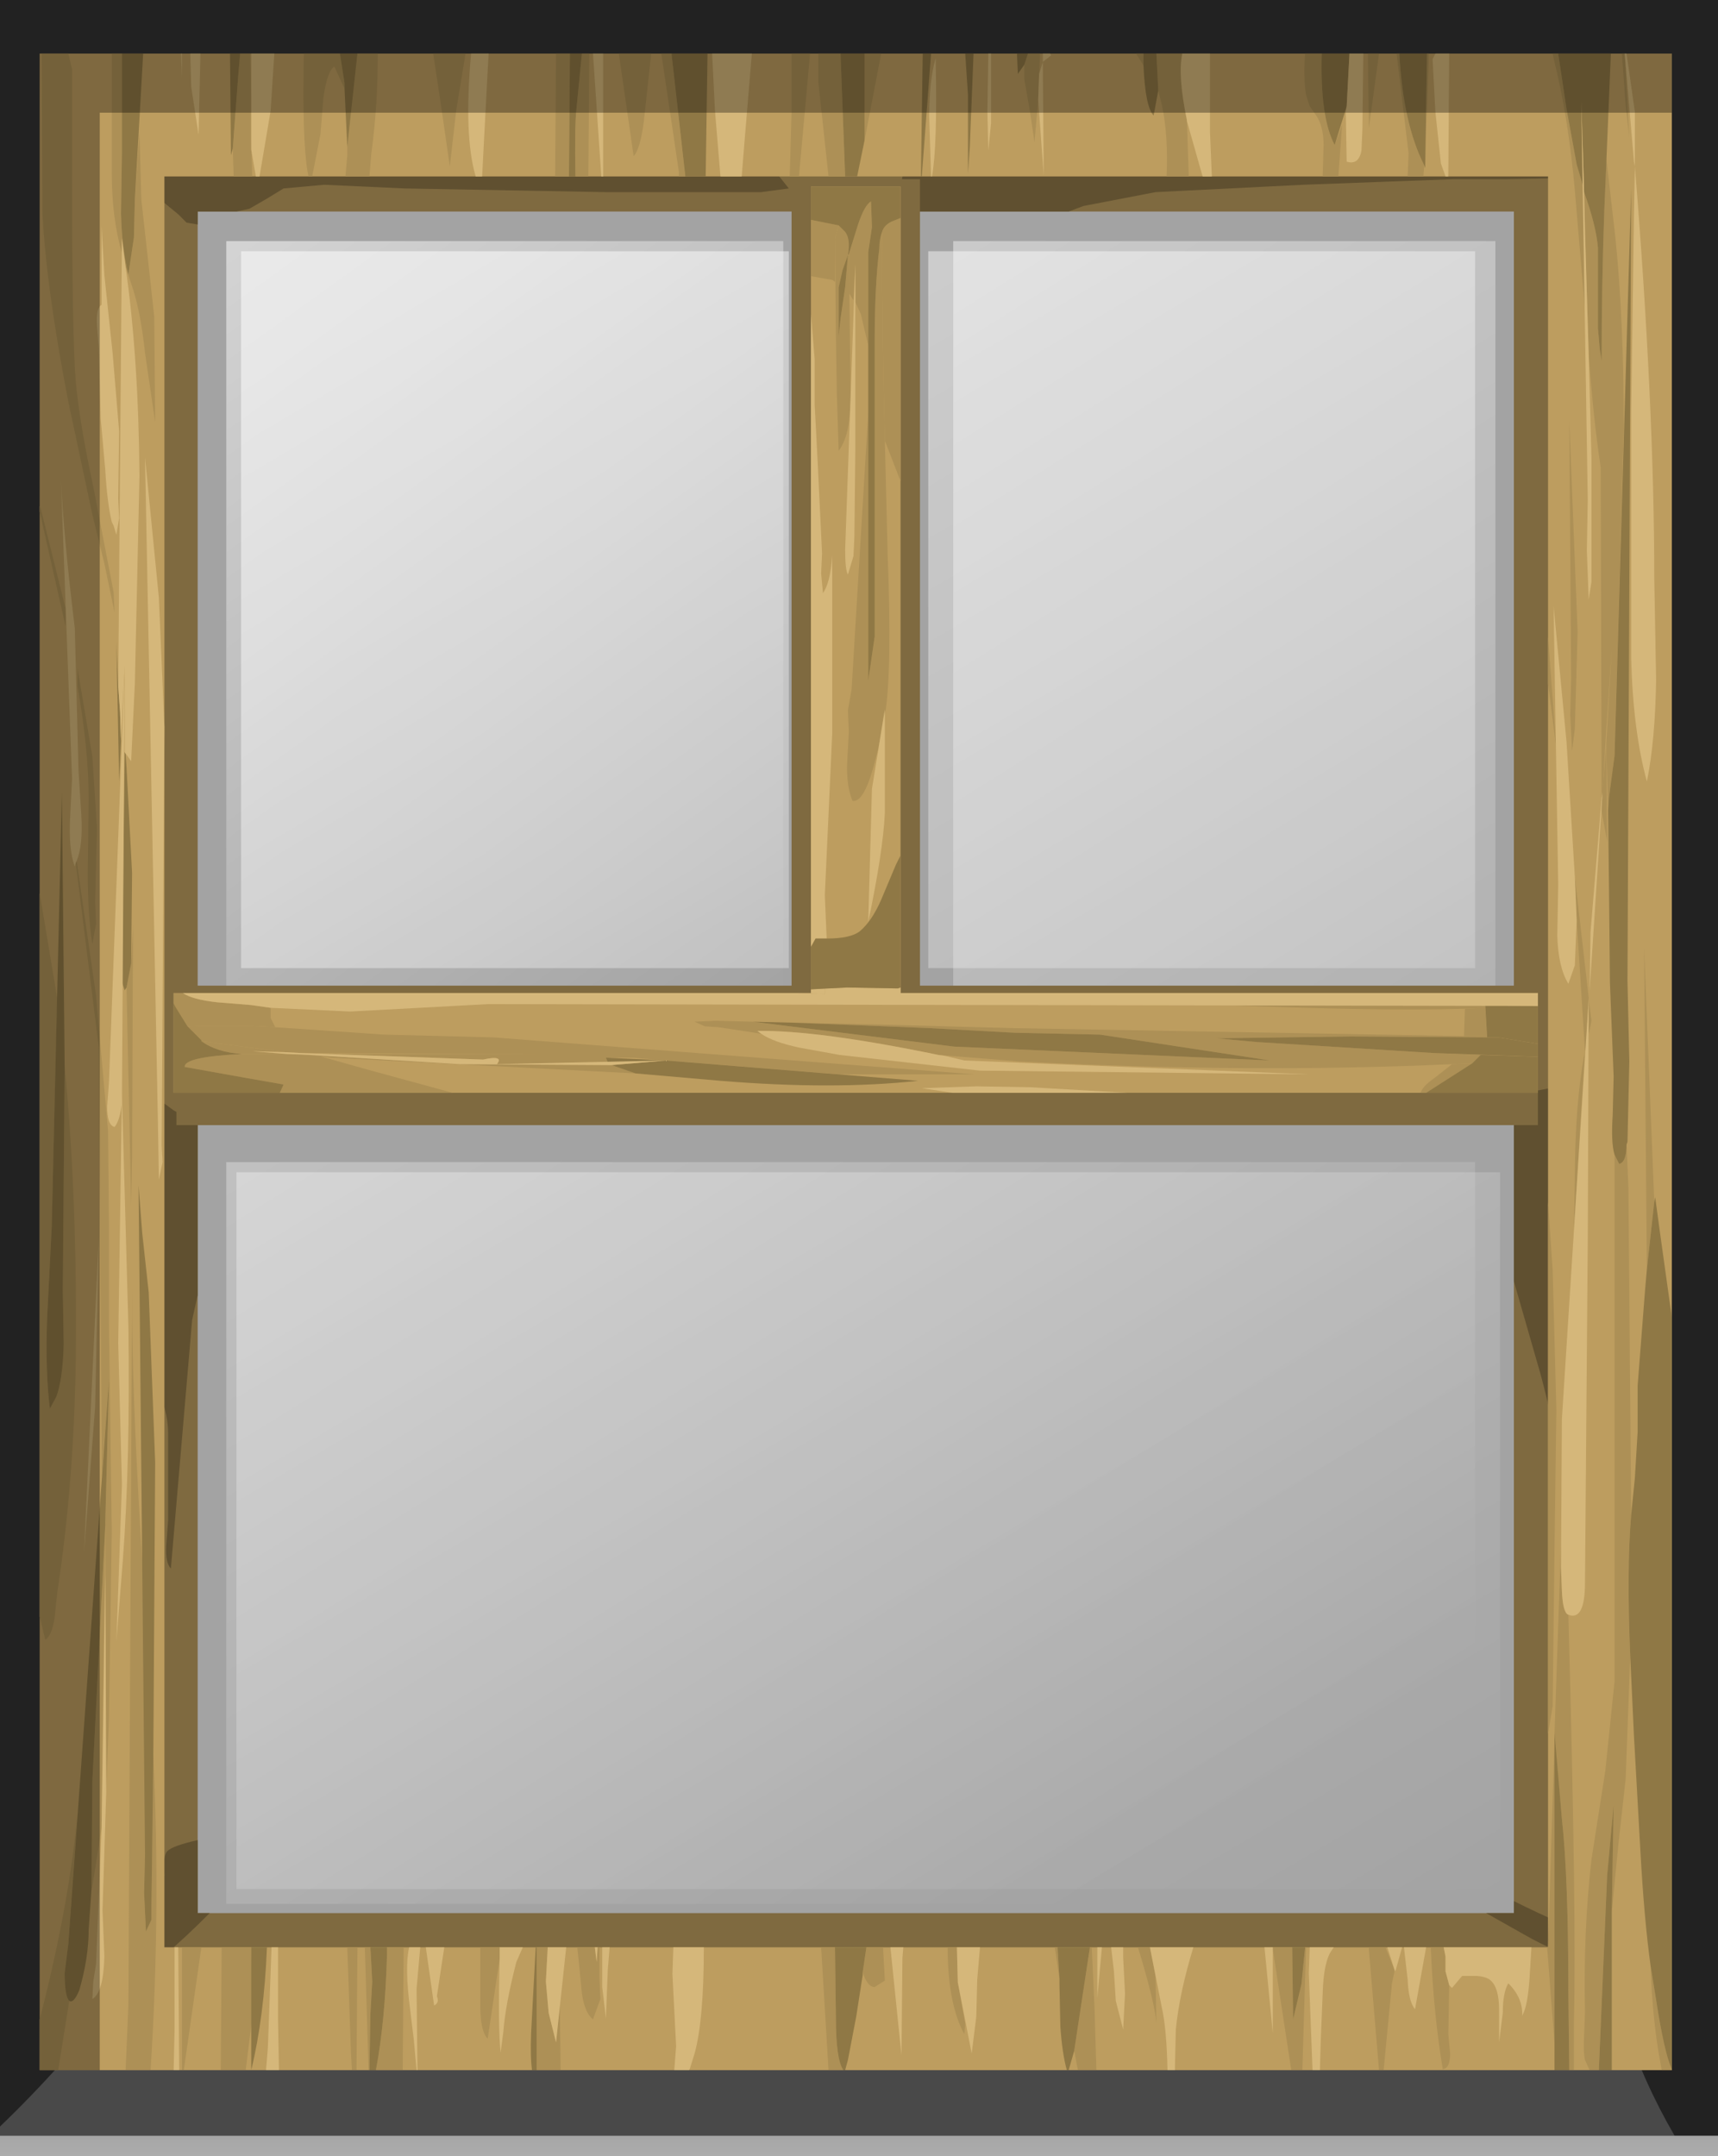 <?xml version="1.0" encoding="UTF-8" standalone="no"?>
<svg xmlns:xlink="http://www.w3.org/1999/xlink" height="116.7px" width="93.0px" xmlns="http://www.w3.org/2000/svg">
  <rect width="100%" height="100%" fill="#333333" stroke="none"/>
  <g transform="matrix(1.0, 0.0, 0.0, 1.0, 0.0, 0.0)">
    <use height="116.7" transform="matrix(1.0, 0.0, 0.0, 1.0, 0.0, 0.0)" width="93.0" xlink:href="#shape0"/>
    <use height="98.55" transform="matrix(1.0, 0.0, 0.0, 1.0, 6.85, 7.7)" width="78.4" xlink:href="#sprite0"/>
    <use height="109.15" transform="matrix(1.0, 0.0, 0.0, 1.0, 2.15, 2.9)" width="88.35" xlink:href="#shape2"/>
  </g>
  <defs>
    <g id="shape0" transform="matrix(1.0, 0.0, 0.0, 1.0, 0.0, 0.0)">
      <path d="M0.0 0.0 L93.0 0.0 93.0 115.6 0.0 115.6 0.0 0.0 M85.9 108.55 L85.9 7.05 7.1 7.05 7.1 108.55 85.9 108.55" fill="url(#gradient0)" fill-rule="evenodd" stroke="none"/>
      <path d="M0.0 115.6 L0.0 115.1 Q3.3 111.95 7.1 107.2 L7.1 108.55 85.9 108.55 85.9 102.0 86.9 102.3 86.85 103.55 Q87.2 109.65 90.65 115.6 L0.0 115.6" fill="url(#gradient1)" fill-rule="evenodd" stroke="none"/>
      <path d="M0.0 116.7 L0.0 115.6 93.0 115.6 93.0 116.7 0.0 116.7" fill="url(#gradient2)" fill-rule="evenodd" stroke="none"/>
      <path d="M85.9 7.05 L85.9 8.15 7.1 8.15 7.1 7.05 85.9 7.05" fill="url(#gradient3)" fill-rule="evenodd" stroke="none"/>
      <path d="M85.25 106.25 L6.85 106.25 6.85 7.7 85.25 7.7 85.25 106.25" fill="#a3a3a3" fill-rule="evenodd" stroke="none"/>
      <path d="M12.25 62.9 L79.85 62.9 79.85 103.05 12.25 103.05 12.25 62.9" fill="url(#gradient4)" fill-rule="evenodd" stroke="none"/>
      <path d="M42.4 13.05 L42.4 56.45 12.25 56.45 12.25 13.05 42.4 13.05" fill="url(#gradient5)" fill-rule="evenodd" stroke="none"/>
      <path d="M51.6 13.05 L80.95 13.05 80.95 56.45 51.6 56.45 51.6 13.05" fill="url(#gradient6)" fill-rule="evenodd" stroke="none"/>
    </g>
    <linearGradient gradientTransform="matrix(0.0, 0.066, 0.066, 0.0, 46.5, 54.9)" gradientUnits="userSpaceOnUse" id="gradient0" spreadMethod="pad" x1="-819.2" x2="819.2">
      <stop offset="0.086" stop-color="#000000" stop-opacity="0.329"/>
      <stop offset="0.227" stop-color="#000000" stop-opacity="0.329"/>
    </linearGradient>
    <linearGradient gradientTransform="matrix(0.0, 0.066, 0.066, 0.0, 45.3, 54.9)" gradientUnits="userSpaceOnUse" id="gradient1" spreadMethod="pad" x1="-819.2" x2="819.2">
      <stop offset="0.0" stop-color="#ffffff" stop-opacity="0.518"/>
      <stop offset="0.655" stop-color="#ffffff" stop-opacity="0.176"/>
    </linearGradient>
    <linearGradient gradientTransform="matrix(0.0, -0.012, -0.012, 0.0, 46.5, 106.95)" gradientUnits="userSpaceOnUse" id="gradient2" spreadMethod="pad" x1="-819.2" x2="819.2">
      <stop offset="0.0" stop-color="#ffffff" stop-opacity="0.6"/>
      <stop offset="0.655" stop-color="#ffffff" stop-opacity="0.176"/>
    </linearGradient>
    <linearGradient gradientTransform="matrix(0.0, -0.012, -0.012, 0.0, 46.5, 106.9)" gradientUnits="userSpaceOnUse" id="gradient3" spreadMethod="pad" x1="-819.2" x2="819.2">
      <stop offset="0.0" stop-color="#ffffff" stop-opacity="0.6"/>
      <stop offset="0.655" stop-color="#ffffff" stop-opacity="0.176"/>
    </linearGradient>
    <linearGradient gradientTransform="matrix(0.031, 0.05, 0.05, -0.031, 33.3, 62.35)" gradientUnits="userSpaceOnUse" id="gradient4" spreadMethod="pad" x1="-819.2" x2="819.2">
      <stop offset="0.0" stop-color="#ffffff" stop-opacity="0.518"/>
      <stop offset="1.0" stop-color="#ffffff" stop-opacity="0.0"/>
    </linearGradient>
    <linearGradient gradientTransform="matrix(0.018, 0.025, 0.025, -0.018, 27.15, 34.45)" gradientUnits="userSpaceOnUse" id="gradient5" spreadMethod="pad" x1="-819.2" x2="819.2">
      <stop offset="0.0" stop-color="#ffffff" stop-opacity="0.518"/>
      <stop offset="1.0" stop-color="#ffffff" stop-opacity="0.0"/>
    </linearGradient>
    <linearGradient gradientTransform="matrix(0.032, 0.051, 0.051, -0.032, 69.0, 39.15)" gradientUnits="userSpaceOnUse" id="gradient6" spreadMethod="pad" x1="-819.2" x2="819.2">
      <stop offset="0.0" stop-color="#ffffff" stop-opacity="0.518"/>
      <stop offset="1.0" stop-color="#ffffff" stop-opacity="0.0"/>
    </linearGradient>
    <g id="sprite0" transform="matrix(1.0, 0.0, 0.0, 1.0, 0.0, 0.0)">
      <clipPath id="clipPath0" transform="matrix(1.0, 0.0, 0.0, 1.0, 0.0, 0.0)">
        <use height="98.55" transform="matrix(1.0, 0.0, 0.0, 1.0, 0.0, 0.0)" width="78.4" xlink:href="#shape1"/>
      </clipPath>
    </g>
    <g id="shape1" transform="matrix(1.0, 0.0, 0.0, 1.0, 0.0, 0.0)">
      <path d="M78.4 98.55 L0.0 98.55 0.0 0.0 78.4 0.0 78.4 98.55" fill="#ff0000" fill-rule="evenodd" stroke="none"/>
    </g>
    <g id="shape2" transform="matrix(1.0, 0.0, 0.0, 1.0, -2.15, -2.9)">
      <path d="M42.7 52.4 L13.05 52.4 13.05 13.6 42.7 13.6 42.7 52.4" fill="url(#gradient7)" fill-rule="evenodd" stroke="none"/>
      <path d="M79.85 13.6 L79.85 52.4 50.25 52.4 50.25 13.6 79.85 13.6" fill="url(#gradient8)" fill-rule="evenodd" stroke="none"/>
      <path d="M81.2 102.25 L12.8 102.25 12.8 63.45 81.2 63.45 81.2 102.25" fill="url(#gradient9)" fill-rule="evenodd" stroke="none"/>
      <path d="M4.3 5.1 L88.35 5.1 88.35 109.9 4.3 109.9 4.3 5.1 M81.95 103.55 L81.95 11.45 10.7 11.45 10.7 103.55 81.95 103.55" fill="#7f6a40" fill-rule="evenodd" stroke="none"/>
      <path d="M42.7 10.2 L41.2 10.4 32.8 10.4 21.9 10.2 17.55 10.0 15.35 10.2 14.45 10.75 13.5 11.3 12.8 11.45 10.7 11.45 10.7 12.15 10.1 12.05 9.65 11.6 6.6 9.1 4.3 7.65 4.3 5.1 38.65 5.1 42.7 10.2" fill="#605030" fill-rule="evenodd" stroke="none"/>
      <path d="M83.3 7.95 Q85.85 8.55 85.25 9.45 L84.3 9.65 81.5 9.7 78.65 9.7 70.55 10.0 62.55 10.4 58.65 11.15 57.85 11.45 49.7 11.45 Q48.95 10.8 48.8 9.85 L49.65 5.1 72.55 5.1 Q78.9 6.25 83.3 7.95" fill="#605030" fill-rule="evenodd" stroke="none"/>
      <path d="M7.0 58.65 Q7.8 58.9 9.4 60.1 L10.7 60.8 10.7 70.1 10.4 71.45 9.25 84.9 Q8.95 84.6 9.0 83.65 L9.1 82.3 9.1 77.55 Q9.1 76.65 8.7 75.55 L8.0 73.55 Q7.2 72.35 7.15 71.4 L6.85 65.05 Q6.7 61.3 7.0 58.65" fill="#605030" fill-rule="evenodd" stroke="none"/>
      <path d="M11.35 103.55 Q8.55 106.35 7.85 106.45 L8.9 101.5 Q8.8 100.5 9.05 100.2 9.35 99.9 10.7 99.6 L10.7 103.55 11.35 103.55" fill="#605030" fill-rule="evenodd" stroke="none"/>
      <path d="M81.95 103.55 L81.95 102.9 Q84.65 104.25 86.5 104.85 L85.45 105.75 Q84.55 105.9 82.4 104.65 L80.45 103.55 81.95 103.55" fill="#605030" fill-rule="evenodd" stroke="none"/>
      <path d="M88.35 58.05 L88.35 64.8 Q86.3 74.25 86.1 80.75 L86.15 86.9 85.75 85.25 Q84.7 82.45 84.4 79.55 84.2 77.35 83.4 74.4 L81.95 69.35 81.95 60.55 Q83.3 60.0 83.1 59.05 L88.35 58.05" fill="#605030" fill-rule="evenodd" stroke="none"/>
      <path d="M2.15 2.9 L90.5 2.9 90.5 112.05 2.15 112.05 2.15 2.9 M83.8 105.4 L83.8 9.55 8.9 9.55 8.9 105.4 83.8 105.4" fill="#bd9d5f" fill-rule="evenodd" stroke="none"/>
      <path d="M45.0 11.85 L45.0 55.35 45.9 55.3 47.65 55.4 47.65 11.85 45.0 11.85 M49.8 9.7 L49.8 58.1 48.5 57.75 44.1 57.6 42.85 57.8 42.85 9.7 49.8 9.7" fill="#7f6a40" fill-rule="evenodd" stroke="none"/>
      <path d="M82.15 55.5 L10.5 55.5 10.5 58.7 82.15 58.7 82.15 55.5 M83.25 60.9 L9.55 60.9 9.55 53.35 83.25 53.35 83.25 60.9" fill="#7f6a40" fill-rule="evenodd" stroke="none"/>
      <path d="M83.25 53.75 L83.25 59.15 9.4 59.15 9.4 53.75 43.9 53.75 43.9 10.1 48.75 10.1 48.75 53.75 83.25 53.75" fill="#bd9d5f" fill-rule="evenodd" stroke="none"/>
      <path d="M6.05 9.35 L6.05 2.9 6.6 2.9 6.6 8.25 6.55 11.55 Q6.6 13.5 6.95 14.85 L7.25 12.85 7.3 10.8 7.55 7.2 7.65 10.8 8.0 13.95 8.35 17.15 8.4 22.85 7.85 19.1 Q7.6 16.75 7.1 15.35 L6.8 14.45 6.6 12.9 6.6 13.7 Q6.05 11.8 6.05 9.35" fill="#ad9056" fill-rule="evenodd" stroke="none"/>
      <path d="M13.55 2.9 L13.6 5.25 13.6 7.45 13.65 9.55 12.65 9.55 12.6 8.05 12.9 4.05 13.0 2.9 13.55 2.9" fill="#ad9056" fill-rule="evenodd" stroke="none"/>
      <path d="M18.1 3.6 Q17.7 3.85 17.5 5.35 L17.35 7.25 16.9 9.55 16.7 9.55 16.65 9.3 Q16.35 7.5 16.45 2.9 L18.4 2.9 18.65 4.5 18.65 4.8 18.1 3.6" fill="#ad9056" fill-rule="evenodd" stroke="none"/>
      <path d="M18.8 8.4 L18.8 7.95 19.35 2.9 20.45 2.9 Q20.45 5.8 20.1 8.3 L20.0 9.55 18.7 9.55 18.8 8.4" fill="#ad9056" fill-rule="evenodd" stroke="none"/>
      <path d="M33.5 2.9 L35.25 2.9 34.85 6.6 Q34.65 8.1 34.3 8.45 L33.5 2.9" fill="#ad9056" fill-rule="evenodd" stroke="none"/>
      <path d="M30.05 9.55 L30.1 2.9 30.85 2.9 30.8 9.55 30.05 9.55" fill="#ad9056" fill-rule="evenodd" stroke="none"/>
      <path d="M31.9 2.9 L31.85 9.55 31.15 9.55 Q31.1 6.95 31.2 5.95 L31.5 2.9 31.9 2.9" fill="#ad9056" fill-rule="evenodd" stroke="none"/>
      <path d="M36.35 2.9 L37.1 9.55 36.75 9.55 36.75 9.3 35.8 2.9 36.35 2.9" fill="#ad9056" fill-rule="evenodd" stroke="none"/>
      <path d="M23.85 5.55 L23.45 2.9 25.2 2.9 24.7 5.95 24.35 9.0 23.85 5.55" fill="#ad9056" fill-rule="evenodd" stroke="none"/>
      <path d="M45.5 2.9 L45.75 9.55 44.85 9.55 44.3 4.45 44.3 2.9 45.5 2.9" fill="#ad9056" fill-rule="evenodd" stroke="none"/>
      <path d="M46.8 2.9 L47.7 2.9 46.8 7.6 46.8 3.9 46.8 2.9" fill="#ad9056" fill-rule="evenodd" stroke="none"/>
      <path d="M42.85 6.05 L42.85 2.9 43.85 2.9 43.25 9.55 42.75 9.55 42.85 6.05" fill="#ad9056" fill-rule="evenodd" stroke="none"/>
      <path d="M61.9 3.55 L61.5 2.9 61.9 2.9 61.9 3.55" fill="#ad9056" fill-rule="evenodd" stroke="none"/>
      <path d="M62.7 4.9 L62.6 2.9 64.0 2.9 Q63.75 4.1 64.25 6.5 L64.35 9.55 63.15 9.55 Q63.25 7.35 62.9 5.7 L62.7 4.9" fill="#ad9056" fill-rule="evenodd" stroke="none"/>
      <path d="M56.3 2.9 L56.2 5.4 56.0 7.7 55.75 6.0 55.45 4.3 55.45 3.5 55.65 2.9 56.3 2.9" fill="#ad9056" fill-rule="evenodd" stroke="none"/>
      <path d="M77.2 7.45 L77.25 2.9 77.35 2.9 77.2 7.45" fill="#ad9056" fill-rule="evenodd" stroke="none"/>
      <path d="M74.65 2.9 L74.1 6.95 74.05 2.9 74.65 2.9" fill="#ad9056" fill-rule="evenodd" stroke="none"/>
      <path d="M75.6 2.9 L75.75 2.9 Q75.95 6.7 77.1 8.95 L77.05 9.55 76.2 9.55 76.25 8.3 75.6 2.9" fill="#ad9056" fill-rule="evenodd" stroke="none"/>
      <path d="M72.65 6.75 L72.45 9.55 71.6 9.55 71.65 7.85 Q71.65 6.85 71.25 6.25 L70.9 5.75 70.7 5.15 Q70.55 4.15 70.65 2.9 L71.55 2.9 Q71.45 6.35 72.25 7.85 L72.65 6.75" fill="#ad9056" fill-rule="evenodd" stroke="none"/>
      <path d="M85.35 8.9 L85.7 10.1 85.8 16.8 85.25 10.3 Q84.9 6.35 84.1 3.15 L84.05 2.9 84.35 2.9 84.8 5.9 85.35 8.9" fill="#ad9056" fill-rule="evenodd" stroke="none"/>
      <path d="M86.85 11.3 L86.95 8.55 87.45 12.9 Q87.9 17.35 87.9 23.15 L87.4 40.9 87.1 43.15 87.05 43.85 86.95 40.3 87.25 35.15 86.95 39.5 86.75 42.9 86.7 43.2 86.65 25.3 Q86.25 22.65 86.0 19.2 L85.8 12.55 85.75 10.4 Q86.4 12.2 86.5 13.4 L86.5 17.75 86.6 18.9 86.7 19.55 Q86.7 15.4 86.85 11.3" fill="#ad9056" fill-rule="evenodd" stroke="none"/>
      <path d="M86.7 43.3 L86.95 40.35 87.0 45.55 86.7 43.9 86.7 43.3" fill="#ad9056" fill-rule="evenodd" stroke="none"/>
      <path d="M87.95 2.9 L88.2 7.45 88.0 5.7 87.8 2.9 87.95 2.9" fill="#ad9056" fill-rule="evenodd" stroke="none"/>
      <path d="M88.05 61.95 L88.15 64.25 88.3 82.0 Q88.05 84.95 88.25 89.65 L88.0 96.3 87.6 99.9 87.25 103.5 87.35 97.7 87.0 101.5 86.55 112.05 86.05 112.05 85.8 111.5 Q85.7 111.05 85.75 110.2 L85.8 108.9 Q85.7 104.6 86.15 100.65 L86.9 95.85 87.4 91.0 87.4 62.5 87.65 63.0 Q88.05 62.9 88.05 61.95" fill="#ad9056" fill-rule="evenodd" stroke="none"/>
      <path d="M86.0 54.0 L85.85 56.7 85.8 56.9 85.35 49.8 85.25 47.45 86.0 54.0" fill="#ad9056" fill-rule="evenodd" stroke="none"/>
      <path d="M85.8 56.9 L85.2 66.6 85.25 63.9 Q85.25 59.7 85.8 56.9" fill="#ad9056" fill-rule="evenodd" stroke="none"/>
      <path d="M84.25 40.5 L83.8 37.0 83.8 34.45 84.25 40.5" fill="#ad9056" fill-rule="evenodd" stroke="none"/>
      <path d="M86.15 55.25 L86.0 56.0 86.0 54.1 86.15 55.25" fill="#ad9056" fill-rule="evenodd" stroke="none"/>
      <path d="M84.05 68.75 L84.25 76.3 84.15 83.8 84.05 92.35 83.8 93.85 83.8 65.05 84.05 68.75" fill="#ad9056" fill-rule="evenodd" stroke="none"/>
      <path d="M84.15 94.15 L84.15 93.8 84.5 83.6 84.5 84.85 84.55 86.1 Q84.6 87.3 84.9 87.4 85.35 103.9 85.2 109.4 L85.2 112.05 84.95 112.05 84.9 107.85 Q84.9 101.6 84.55 98.45 L84.15 94.15 84.15 110.6 83.75 105.4 83.8 105.4 84.15 94.15" fill="#ad9056" fill-rule="evenodd" stroke="none"/>
      <path d="M89.35 106.4 L89.65 108.25 Q90.1 111.15 90.5 112.0 L90.5 112.05 89.95 112.05 89.9 111.75 Q89.45 109.4 89.35 106.4" fill="#ad9056" fill-rule="evenodd" stroke="none"/>
      <path d="M89.0 51.3 L89.55 65.05 89.15 68.7 89.0 51.3" fill="#ad9056" fill-rule="evenodd" stroke="none"/>
      <path d="M78.25 105.9 L78.25 106.7 78.45 107.45 78.4 110.1 78.5 111.15 Q78.5 111.95 78.1 112.0 77.6 109.0 77.45 105.4 L78.15 105.4 78.25 105.9" fill="#ad9056" fill-rule="evenodd" stroke="none"/>
      <path d="M75.35 107.35 L74.9 112.05 74.65 112.05 74.1 105.5 74.1 105.4 75.0 105.4 75.5 106.65 75.35 107.35" fill="#ad9056" fill-rule="evenodd" stroke="none"/>
      <path d="M68.9 105.5 L68.9 105.4 69.95 105.4 70.0 109.3 70.45 107.4 70.65 105.4 70.7 105.4 70.5 112.05 69.9 112.05 68.9 105.5" fill="#ad9056" fill-rule="evenodd" stroke="none"/>
      <path d="M61.6 105.4 L62.25 105.4 62.55 106.95 62.6 109.5 Q62.5 108.35 61.6 105.4" fill="#ad9056" fill-rule="evenodd" stroke="none"/>
      <path d="M57.1 105.4 L57.25 105.4 57.35 107.1 57.1 105.4" fill="#ad9056" fill-rule="evenodd" stroke="none"/>
      <path d="M58.15 111.0 L59.0 105.4 59.1 105.4 59.25 108.7 59.35 112.05 58.35 112.05 58.15 111.0" fill="#ad9056" fill-rule="evenodd" stroke="none"/>
      <path d="M44.85 112.05 L44.45 105.4 45.2 105.4 45.25 109.25 Q45.25 111.45 45.65 112.05 L44.85 112.05" fill="#ad9056" fill-rule="evenodd" stroke="none"/>
      <path d="M47.8 105.4 L47.9 107.2 47.35 107.55 Q46.95 107.55 46.7 106.75 L46.9 105.4 47.8 105.4" fill="#ad9056" fill-rule="evenodd" stroke="none"/>
      <path d="M52.25 109.55 L52.2 110.1 Q51.3 108.45 51.3 105.4 L51.8 105.4 51.85 107.3 52.25 109.55" fill="#ad9056" fill-rule="evenodd" stroke="none"/>
      <path d="M32.3 106.2 L32.35 105.4 32.45 105.4 32.45 107.0 32.5 108.2 32.1 109.3 Q31.65 108.95 31.5 107.9 L31.35 106.35 31.25 105.4 32.2 105.4 32.3 106.2" fill="#ad9056" fill-rule="evenodd" stroke="none"/>
      <path d="M29.05 105.4 L29.65 105.4 29.55 107.25 29.7 108.95 30.1 110.55 30.3 108.35 30.35 112.05 29.05 112.05 29.05 105.4" fill="#ad9056" fill-rule="evenodd" stroke="none"/>
      <path d="M19.95 112.05 L19.75 105.4 20.05 105.4 20.15 107.25 20.05 109.0 20.0 112.05 19.95 112.05" fill="#ad9056" fill-rule="evenodd" stroke="none"/>
      <path d="M21.85 105.4 L21.8 112.05 20.35 112.05 Q20.85 109.4 20.95 105.8 L20.95 105.4 21.85 105.4" fill="#ad9056" fill-rule="evenodd" stroke="none"/>
      <path d="M19.35 105.4 L19.3 112.05 19.05 112.05 19.0 111.15 18.8 105.4 19.35 105.4" fill="#ad9056" fill-rule="evenodd" stroke="none"/>
      <path d="M9.85 112.05 L9.85 105.4 10.9 105.4 9.95 112.05 9.85 112.05" fill="#ad9056" fill-rule="evenodd" stroke="none"/>
      <path d="M11.95 112.05 L12.0 105.4 13.6 105.4 13.65 109.25 13.3 112.05 11.95 112.05" fill="#ad9056" fill-rule="evenodd" stroke="none"/>
      <path d="M26.0 105.4 L27.05 105.4 27.05 106.0 26.4 110.35 Q26.0 109.95 26.0 108.55 L26.0 106.65 26.0 105.4" fill="#ad9056" fill-rule="evenodd" stroke="none"/>
      <path d="M7.15 62.65 L7.1 65.25 6.85 53.45 7.1 52.15 7.2 50.05 7.15 62.65" fill="#ad9056" fill-rule="evenodd" stroke="none"/>
      <path d="M3.9 9.45 Q3.9 18.2 4.1 20.65 4.3 22.85 5.05 26.35 L6.15 32.05 6.2 33.15 5.65 30.5 5.0 27.85 3.7 21.75 Q2.5 15.55 2.3 11.55 L2.25 3.2 2.25 2.9 3.7 2.9 3.9 3.75 3.9 9.45" fill="#ad9056" fill-rule="evenodd" stroke="none"/>
      <path d="M3.55 33.9 L2.15 27.7 2.15 27.4 2.2 27.5 3.55 32.95 3.55 33.9" fill="#ad9056" fill-rule="evenodd" stroke="none"/>
      <path d="M4.8 43.25 Q4.8 40.6 4.2 37.15 L4.2 36.2 5.0 40.95 5.25 44.85 5.15 48.8 5.2 50.0 5.0 51.1 Q4.75 49.55 4.75 47.2 L4.8 43.25" fill="#ad9056" fill-rule="evenodd" stroke="none"/>
      <path d="M5.7 82.55 L5.5 98.95 5.0 102.1 4.95 102.3 5.0 96.4 5.7 82.55" fill="#ad9056" fill-rule="evenodd" stroke="none"/>
      <path d="M4.1 46.7 L4.15 46.6 5.2 53.9 5.85 61.2 5.9 66.45 5.9 71.65 6.05 82.9 5.9 92.95 5.75 97.0 5.7 82.5 5.9 74.65 5.5 80.0 5.5 78.05 5.35 56.7 4.1 46.7" fill="#ad9056" fill-rule="evenodd" stroke="none"/>
      <path d="M3.75 108.3 L3.15 112.05 2.15 112.05 2.15 109.3 Q3.75 103.1 4.2 98.1 L3.7 105.2 3.5 106.8 Q3.5 108.05 3.75 108.3" fill="#ad9056" fill-rule="evenodd" stroke="none"/>
      <path d="M7.15 69.65 L7.15 70.55 7.15 71.2 Q7.2 76.8 7.75 85.25 L7.85 95.65 7.85 100.35 7.8 102.45 7.9 104.55 8.2 103.9 8.2 103.1 8.25 97.85 8.3 95.0 Q8.7 103.55 8.15 112.05 L6.8 112.05 6.95 108.55 7.15 69.65" fill="#ad9056" fill-rule="evenodd" stroke="none"/>
      <path d="M3.4 69.85 L3.5 57.7 Q4.2 64.95 4.1 73.65 4.0 80.3 3.1 86.2 L2.95 87.6 Q2.8 88.55 2.45 88.75 L2.15 87.5 2.15 48.35 3.1 54.05 2.8 66.4 2.55 71.35 Q2.45 74.3 2.7 76.25 L3.05 75.6 Q3.4 74.65 3.45 72.75 L3.4 69.85" fill="#ad9056" fill-rule="evenodd" stroke="none"/>
      <path d="M85.05 36.7 L84.95 22.75 85.4 34.2 85.25 39.45 85.1 40.65 85.0 38.7 85.05 36.7" fill="#ad9056" fill-rule="evenodd" stroke="none"/>
      <path d="M45.75 9.55 L45.5 2.9 46.8 2.9 46.8 3.9 46.8 7.6 46.4 9.55 45.75 9.55" fill="#8f7845" fill-rule="evenodd" stroke="none"/>
      <path d="M62.6 2.9 L62.7 4.9 62.45 6.25 Q62.0 5.8 61.9 3.55 L61.9 2.9 62.6 2.9" fill="#8f7845" fill-rule="evenodd" stroke="none"/>
      <path d="M72.9 5.75 L72.25 7.85 Q71.45 6.35 71.55 2.9 L73.05 2.9 72.9 5.75" fill="#8f7845" fill-rule="evenodd" stroke="none"/>
      <path d="M77.25 2.9 L77.15 9.1 77.1 8.95 Q75.95 6.7 75.75 2.9 L77.25 2.9" fill="#8f7845" fill-rule="evenodd" stroke="none"/>
      <path d="M87.2 2.9 L86.85 11.3 Q86.7 15.4 86.7 19.55 L86.6 18.9 86.5 17.75 86.5 13.4 Q86.4 12.2 85.75 10.4 L85.6 5.5 85.7 10.1 85.35 8.9 84.8 5.9 84.35 2.9 87.2 2.9" fill="#8f7845" fill-rule="evenodd" stroke="none"/>
      <path d="M87.4 40.9 L88.3 10.2 88.1 53.1 88.2 57.45 88.1 61.8 88.05 61.95 Q88.05 62.9 87.65 63.0 L87.4 62.5 Q87.2 61.85 87.3 60.35 L87.35 58.3 87.35 58.25 87.15 53.2 87.1 48.15 87.05 43.85 87.1 43.15 87.4 40.9" fill="#8f7845" fill-rule="evenodd" stroke="none"/>
      <path d="M87.25 103.5 L87.25 112.05 86.55 112.05 87.0 101.5 87.35 97.7 87.25 103.5" fill="#8f7845" fill-rule="evenodd" stroke="none"/>
      <path d="M84.15 93.8 L84.55 98.45 Q84.9 101.6 84.9 107.85 L84.95 112.05 84.15 112.05 84.15 93.8" fill="#8f7845" fill-rule="evenodd" stroke="none"/>
      <path d="M89.6 64.8 L89.85 66.65 90.5 71.3 90.5 112.0 Q90.1 111.15 89.65 108.25 L89.35 106.4 Q89.0 103.85 88.8 100.2 L88.45 93.95 88.25 89.65 Q88.05 84.95 88.3 82.0 L88.5 80.0 88.65 77.5 88.65 75.0 89.05 69.85 89.15 68.7 89.55 65.05 89.6 64.8" fill="#8f7845" fill-rule="evenodd" stroke="none"/>
      <path d="M59.0 105.4 L58.15 111.0 57.85 112.05 57.75 112.05 Q57.5 111.15 57.4 109.7 L57.35 107.35 57.35 107.1 57.25 105.4 59.0 105.4" fill="#8f7845" fill-rule="evenodd" stroke="none"/>
      <path d="M70.0 109.3 L69.95 105.4 70.65 105.4 70.45 107.4 70.0 109.3" fill="#8f7845" fill-rule="evenodd" stroke="none"/>
      <path d="M46.7 106.9 L46.35 109.15 45.9 111.5 45.75 112.05 45.65 112.05 Q45.25 111.45 45.25 109.25 L45.2 105.4 46.9 105.4 46.7 106.75 46.7 106.9" fill="#8f7845" fill-rule="evenodd" stroke="none"/>
      <path d="M29.05 105.4 L29.05 112.05 28.8 112.05 Q28.7 111.35 28.75 110.05 L28.85 108.15 29.0 105.4 29.05 105.4" fill="#8f7845" fill-rule="evenodd" stroke="none"/>
      <path d="M20.95 105.4 L20.95 105.8 Q20.85 109.4 20.35 112.05 L20.0 112.05 20.05 109.0 20.15 107.25 20.05 105.4 20.95 105.4" fill="#8f7845" fill-rule="evenodd" stroke="none"/>
      <path d="M13.6 112.05 L13.6 105.4 14.45 105.4 Q14.3 109.15 13.6 112.05" fill="#8f7845" fill-rule="evenodd" stroke="none"/>
      <path d="M7.7 66.75 L8.05 69.95 8.4 79.15 8.3 95.0 8.2 103.1 8.2 103.9 7.9 104.55 7.8 102.45 7.85 100.35 7.5 64.15 7.7 66.75" fill="#8f7845" fill-rule="evenodd" stroke="none"/>
      <path d="M6.3 34.75 L6.4 37.15 6.5 38.55 6.55 40.1 6.45 42.3 6.3 34.75" fill="#8f7845" fill-rule="evenodd" stroke="none"/>
      <path d="M6.75 40.7 L6.8 40.8 6.85 41.55 7.15 47.25 7.1 52.15 6.85 53.45 6.75 53.6 6.6 53.15 6.75 40.7" fill="#8f7845" fill-rule="evenodd" stroke="none"/>
      <path d="M2.7 76.25 Q2.45 74.3 2.55 71.35 L2.8 66.4 3.35 42.9 3.5 57.7 3.4 69.85 3.45 72.75 Q3.4 74.65 3.05 75.6 L2.7 76.25" fill="#8f7845" fill-rule="evenodd" stroke="none"/>
      <path d="M5.7 82.55 L5.0 96.4 4.95 102.3 4.8 104.45 Q4.8 105.95 4.3 107.7 4.0 108.45 3.75 108.3 3.5 108.05 3.5 106.8 L3.7 105.2 5.9 74.65 5.7 82.4 5.7 82.55" fill="#8f7845" fill-rule="evenodd" stroke="none"/>
      <path d="M7.75 2.9 L7.3 10.8 7.25 12.85 6.95 14.85 Q6.6 13.5 6.55 11.55 L6.6 8.25 6.6 2.9 7.75 2.9" fill="#8f7845" fill-rule="evenodd" stroke="none"/>
      <path d="M12.5 8.4 L12.45 2.9 13.0 2.9 12.9 4.05 12.6 8.05 12.5 8.4" fill="#8f7845" fill-rule="evenodd" stroke="none"/>
      <path d="M19.35 2.9 L18.8 7.95 18.65 4.8 18.65 4.5 18.4 2.9 19.35 2.9" fill="#8f7845" fill-rule="evenodd" stroke="none"/>
      <path d="M30.8 9.55 L30.85 2.9 31.5 2.9 31.2 5.95 Q31.1 6.95 31.15 9.55 L30.8 9.55" fill="#8f7845" fill-rule="evenodd" stroke="none"/>
      <path d="M37.1 9.55 L36.35 2.9 38.3 2.9 38.2 9.55 37.1 9.55" fill="#8f7845" fill-rule="evenodd" stroke="none"/>
      <path d="M55.1 4.0 L55.05 2.9 55.65 2.9 55.45 3.5 55.1 4.0" fill="#8f7845" fill-rule="evenodd" stroke="none"/>
      <path d="M52.4 5.15 L52.25 2.9 52.7 2.9 52.5 7.95 52.4 9.4 52.4 5.15" fill="#8f7845" fill-rule="evenodd" stroke="none"/>
      <path d="M49.85 9.55 L49.95 2.9 50.4 2.9 49.9 9.55 49.85 9.55" fill="#8f7845" fill-rule="evenodd" stroke="none"/>
      <path d="M5.45 22.65 L5.35 18.85 5.25 17.6 Q5.2 16.65 5.5 16.5 L5.5 12.25 5.65 14.9 6.1 19.15 6.45 23.35 6.4 27.0 6.45 28.05 6.3 28.95 6.15 28.45 6.05 28.25 Q5.8 27.2 5.7 25.45 L5.45 22.65" fill="#d5b77a" fill-rule="evenodd" stroke="none"/>
      <path d="M6.6 12.9 L6.8 14.45 Q7.5 19.4 7.55 25.75 L7.3 37.0 7.1 41.2 6.85 40.85 6.8 40.8 6.75 40.7 6.75 36.05 6.55 40.1 6.5 38.55 6.4 37.15 6.6 12.9" fill="#d5b77a" fill-rule="evenodd" stroke="none"/>
      <path d="M5.8 59.9 L5.9 58.55 6.75 36.05 6.6 59.65 Q6.5 60.65 6.2 61.0 5.8 60.9 5.8 59.9" fill="#d5b77a" fill-rule="evenodd" stroke="none"/>
      <path d="M7.85 24.75 L8.6 32.35 8.9 39.35 8.75 62.0 8.8 62.9 8.6 63.85 8.55 60.85 7.85 24.75" fill="#d5b77a" fill-rule="evenodd" stroke="none"/>
      <path d="M3.3 26.0 Q3.45 29.1 4.05 34.0 L4.25 41.7 4.4 44.1 Q4.5 45.75 4.15 46.6 L4.1 46.7 4.05 46.9 Q3.7 46.0 3.8 44.15 L3.9 42.15 3.3 26.0" fill="#d5b77a" fill-rule="evenodd" stroke="none"/>
      <path d="M6.4 72.7 L6.6 59.15 6.95 71.8 Q7.05 79.15 6.65 84.45 L6.3 88.85 6.6 80.35 6.5 76.5 6.4 72.7" fill="#d5b77a" fill-rule="evenodd" stroke="none"/>
      <path d="M5.5 98.95 L5.7 85.25 5.75 97.0 5.55 103.4 5.65 105.9 Q5.6 107.85 5.0 108.2 L5.05 107.25 5.2 106.3 5.5 98.95" fill="#d5b77a" fill-rule="evenodd" stroke="none"/>
      <path d="M5.35 66.95 L5.15 76.15 4.55 84.0 5.35 66.95" fill="#d5b77a" fill-rule="evenodd" stroke="none"/>
      <path d="M9.65 105.4 L9.7 112.05 9.4 112.05 9.45 109.85 9.45 105.4 9.65 105.4" fill="#d5b77a" fill-rule="evenodd" stroke="none"/>
      <path d="M15.05 109.25 L15.1 112.05 14.4 112.05 14.5 110.85 14.7 105.4 15.05 105.4 15.05 109.25" fill="#d5b77a" fill-rule="evenodd" stroke="none"/>
      <path d="M37.6 111.15 L37.35 111.95 37.3 112.05 36.5 112.05 36.6 110.75 36.4 106.85 36.45 105.4 38.1 105.4 Q38.1 109.35 37.6 111.15" fill="#d5b77a" fill-rule="evenodd" stroke="none"/>
      <path d="M27.1 111.1 Q26.95 109.75 27.05 106.0 L27.05 105.4 28.3 105.4 27.95 106.2 Q27.35 108.55 27.25 109.95 L27.1 111.1" fill="#d5b77a" fill-rule="evenodd" stroke="none"/>
      <path d="M32.9 106.65 L32.8 109.25 32.6 107.55 32.6 105.4 33.0 105.4 32.9 106.65" fill="#d5b77a" fill-rule="evenodd" stroke="none"/>
      <path d="M23.05 105.4 L24.05 105.4 23.65 108.05 Q23.8 108.4 23.5 108.55 L23.05 105.4" fill="#d5b77a" fill-rule="evenodd" stroke="none"/>
      <path d="M22.55 107.65 L22.6 112.05 22.55 112.05 22.4 110.4 22.2 108.75 Q21.9 106.45 22.15 105.4 L22.75 105.4 22.55 107.65" fill="#d5b77a" fill-rule="evenodd" stroke="none"/>
      <path d="M30.65 105.4 L30.1 110.55 29.7 108.95 29.55 107.25 29.65 105.4 30.65 105.4" fill="#d5b77a" fill-rule="evenodd" stroke="none"/>
      <path d="M32.35 105.4 L32.3 106.2 32.2 105.4 32.35 105.4" fill="#d5b77a" fill-rule="evenodd" stroke="none"/>
      <path d="M48.9 105.4 L48.85 106.0 48.8 111.25 48.2 105.4 48.9 105.4" fill="#d5b77a" fill-rule="evenodd" stroke="none"/>
      <path d="M52.6 111.15 L51.85 107.3 51.8 105.4 53.05 105.4 52.9 107.15 52.85 109.15 52.6 111.15" fill="#d5b77a" fill-rule="evenodd" stroke="none"/>
      <path d="M62.9 108.7 L62.25 105.4 64.6 105.4 Q63.85 107.85 63.65 109.85 L63.6 112.05 63.2 112.05 Q63.15 109.8 62.9 108.7" fill="#d5b77a" fill-rule="evenodd" stroke="none"/>
      <path d="M59.65 105.4 L59.4 108.15 59.4 105.4 59.65 105.4" fill="#d5b77a" fill-rule="evenodd" stroke="none"/>
      <path d="M60.3 106.7 L60.15 105.4 60.8 105.4 60.8 105.95 60.9 107.9 60.8 109.85 60.4 108.3 60.3 106.7" fill="#d5b77a" fill-rule="evenodd" stroke="none"/>
      <path d="M68.9 105.4 L68.9 110.05 68.45 105.4 68.9 105.4" fill="#d5b77a" fill-rule="evenodd" stroke="none"/>
      <path d="M71.5 110.35 L71.45 112.05 71.05 112.05 70.85 106.8 70.9 105.4 72.2 105.4 72.1 105.55 Q71.65 106.15 71.6 107.9 L71.5 110.35" fill="#d5b77a" fill-rule="evenodd" stroke="none"/>
      <path d="M75.5 106.7 L75.5 106.65 75.1 105.4 75.9 105.4 75.55 106.65 75.5 106.7" fill="#d5b77a" fill-rule="evenodd" stroke="none"/>
      <path d="M77.2 105.4 L76.6 108.75 Q76.25 108.35 76.2 107.15 L76.0 105.4 77.2 105.4" fill="#d5b77a" fill-rule="evenodd" stroke="none"/>
      <path d="M80.7 107.2 Q80.5 107.0 79.95 106.95 L79.15 106.95 78.6 107.6 78.45 107.45 78.25 106.7 78.25 105.9 78.15 105.4 82.9 105.4 82.8 107.05 Q82.7 108.6 82.4 109.1 82.45 108.15 81.65 107.35 81.35 107.85 81.35 108.95 L81.15 110.55 81.15 108.8 Q81.15 107.6 80.7 107.2" fill="#d5b77a" fill-rule="evenodd" stroke="none"/>
      <path d="M86.7 43.2 L86.75 42.9 86.05 53.65 86.1 50.45 86.7 43.2" fill="#d5b77a" fill-rule="evenodd" stroke="none"/>
      <path d="M86.0 54.1 L85.95 67.2 85.8 85.65 Q85.8 87.75 84.9 87.4 84.6 87.3 84.55 86.1 L84.5 84.85 84.55 76.8 86.0 54.1" fill="#d5b77a" fill-rule="evenodd" stroke="none"/>
      <path d="M84.35 47.9 L84.1 32.8 84.8 40.15 85.25 47.45 85.35 49.8 85.25 52.25 84.9 53.25 Q84.35 52.35 84.3 50.65 L84.35 47.9" fill="#d5b77a" fill-rule="evenodd" stroke="none"/>
      <path d="M85.6 5.5 L85.75 10.4 85.8 12.55 86.0 19.2 86.15 24.8 86.15 31.5 86.0 32.45 85.9 29.8 85.95 27.05 85.6 5.5" fill="#d5b77a" fill-rule="evenodd" stroke="none"/>
      <path d="M88.45 11.65 L88.5 9.0 Q89.55 21.95 89.55 31.3 L89.65 36.8 Q89.6 40.1 89.15 42.3 88.4 39.55 88.3 35.65 L88.3 28.9 88.3 22.25 88.45 11.65" fill="#d5b77a" fill-rule="evenodd" stroke="none"/>
      <path d="M88.05 2.9 L88.5 6.05 88.5 9.0 88.45 8.75 87.95 2.9 88.05 2.9" fill="#d5b77a" fill-rule="evenodd" stroke="none"/>
      <path d="M64.25 6.5 Q63.75 4.1 64.0 2.9 L65.5 2.9 65.5 7.15 65.6 9.55 65.1 9.55 64.25 6.55 64.25 6.5" fill="#d5b77a" fill-rule="evenodd" stroke="none"/>
      <path d="M72.85 6.05 L72.9 5.75 73.05 2.9 73.8 2.9 73.75 7.0 73.7 8.15 Q73.55 8.95 72.9 8.75 L72.85 6.05" fill="#d5b77a" fill-rule="evenodd" stroke="none"/>
      <path d="M77.55 3.2 L77.7 2.9 78.45 2.9 78.4 9.55 78.25 9.55 78.0 8.85 77.7 6.05 77.55 3.2" fill="#d5b77a" fill-rule="evenodd" stroke="none"/>
      <path d="M56.9 3.0 L56.45 3.35 56.45 2.9 56.85 2.9 56.9 3.0" fill="#d5b77a" fill-rule="evenodd" stroke="none"/>
      <path d="M56.2 5.4 L56.25 4.0 56.45 3.35 56.5 9.5 56.2 5.4" fill="#d5b77a" fill-rule="evenodd" stroke="none"/>
      <path d="M53.45 6.0 L53.5 2.9 53.65 2.9 53.65 6.65 53.5 8.15 53.45 6.0" fill="#d5b77a" fill-rule="evenodd" stroke="none"/>
      <path d="M50.4 9.55 L50.3 6.3 Q50.3 4.35 50.65 3.15 50.75 7.95 50.45 9.55 L50.4 9.55" fill="#d5b77a" fill-rule="evenodd" stroke="none"/>
      <path d="M38.7 5.95 L38.55 2.9 40.7 2.9 40.3 7.7 40.15 9.55 39.0 9.55 38.7 5.95" fill="#d5b77a" fill-rule="evenodd" stroke="none"/>
      <path d="M32.65 9.55 L32.55 9.55 32.1 2.9 32.65 2.9 32.65 9.55" fill="#d5b77a" fill-rule="evenodd" stroke="none"/>
      <path d="M25.75 9.55 Q25.1 7.35 25.5 2.9 L26.45 2.9 26.2 7.6 26.1 9.55 25.75 9.55" fill="#d5b77a" fill-rule="evenodd" stroke="none"/>
      <path d="M14.85 2.9 L14.65 6.0 14.05 9.55 13.85 9.55 13.6 8.1 13.6 7.45 13.6 5.25 13.6 2.9 14.85 2.9" fill="#d5b77a" fill-rule="evenodd" stroke="none"/>
      <path d="M10.3 2.9 L10.85 2.9 10.75 7.3 10.35 4.7 10.3 2.9" fill="#d5b77a" fill-rule="evenodd" stroke="none"/>
      <path d="M9.85 4.2 L9.8 2.9 9.85 2.9 9.85 4.2" fill="#d5b77a" fill-rule="evenodd" stroke="none"/>
      <path d="M45.4 12.2 L45.2 12.9 45.2 15.25 45.05 15.15 43.9 14.95 43.9 11.9 45.4 12.2" fill="#ad9056" fill-rule="evenodd" stroke="none"/>
      <path d="M48.75 26.05 L47.9 23.85 Q47.75 18.25 47.75 12.55 47.85 12.2 48.25 12.0 L48.75 11.8 48.75 26.05" fill="#ad9056" fill-rule="evenodd" stroke="none"/>
      <path d="M46.45 12.15 Q46.8 11.1 47.15 10.9 L47.2 12.3 47.0 13.65 47.0 18.7 46.6 17.0 46.3 16.35 46.3 14.3 46.2 16.25 45.95 15.85 45.95 13.75 46.45 12.15" fill="#ad9056" fill-rule="evenodd" stroke="none"/>
      <path d="M11.75 54.25 L13.6 54.4 14.65 54.55 14.65 55.1 14.9 55.6 Q12.85 55.45 10.15 55.55 L9.5 54.5 9.4 54.3 9.4 53.75 9.9 53.75 Q10.4 54.1 11.75 54.25" fill="#ad9056" fill-rule="evenodd" stroke="none"/>
      <path d="M13.1 57.05 L16.1 57.05 17.25 57.15 20.1 57.95 24.5 59.15 15.15 59.15 15.35 58.7 13.35 58.35 10.0 57.75 Q9.95 57.2 13.1 57.05" fill="#ad9056" fill-rule="evenodd" stroke="none"/>
      <path d="M15.55 57.05 L13.1 57.05 Q11.7 56.95 10.9 56.35 L15.4 56.95 13.65 56.9 15.55 57.05" fill="#ad9056" fill-rule="evenodd" stroke="none"/>
      <path d="M80.4 54.55 L80.5 56.1 79.25 56.1 79.3 54.6 80.4 54.55" fill="#ad9056" fill-rule="evenodd" stroke="none"/>
      <path d="M79.7 57.55 L77.2 59.15 76.9 59.15 Q77.0 58.8 77.65 58.35 L78.6 57.6 79.7 57.55" fill="#ad9056" fill-rule="evenodd" stroke="none"/>
      <path d="M47.6 13.45 Q47.6 12.95 47.75 12.55 47.75 18.25 47.9 23.85 L48.05 30.0 Q48.3 36.35 47.9 38.75 L47.9 38.4 47.55 40.5 47.3 41.45 Q46.75 43.45 46.15 43.35 45.85 42.65 45.85 41.5 L45.95 39.6 45.9 38.45 46.1 37.3 47.0 22.35 47.0 36.85 47.35 34.45 47.35 23.35 47.35 18.4 Q47.35 15.5 47.6 13.45" fill="#ad9056" fill-rule="evenodd" stroke="none"/>
      <path d="M45.75 12.55 Q46.05 12.95 45.9 13.8 L45.6 14.65 45.4 15.55 45.4 18.2 45.5 17.25 45.75 15.55 45.9 13.8 45.95 13.75 46.05 21.7 46.0 22.4 Q45.9 23.75 45.4 24.4 L45.3 21.3 45.25 18.2 45.2 12.9 45.4 12.2 45.75 12.55" fill="#ad9056" fill-rule="evenodd" stroke="none"/>
      <path d="M17.95 57.25 L16.75 57.1 24.9 57.6 33.1 57.65 33.25 57.7 34.4 58.1 17.95 57.25" fill="#ad9056" fill-rule="evenodd" stroke="none"/>
      <path d="M20.8 56.0 L26.7 56.15 52.75 58.15 45.4 58.15 34.25 57.25 32.8 57.25 32.9 57.5 26.9 57.6 Q27.3 57.1 26.15 57.35 L17.4 57.05 29.25 57.05 16.35 57.0 15.4 56.95 10.9 56.35 10.9 56.3 10.15 55.55 Q12.85 55.45 14.9 55.6 L20.8 56.0" fill="#ad9056" fill-rule="evenodd" stroke="none"/>
      <path d="M38.9 55.6 L38.15 55.55 37.6 55.3 38.75 55.25 40.75 55.3 42.75 55.55 51.65 56.65 68.75 57.4 59.55 56.0 54.95 55.9 50.35 55.65 42.85 55.35 47.4 55.45 54.9 55.65 80.5 56.1 80.5 56.15 73.15 56.1 65.85 56.2 68.0 56.4 77.65 57.0 80.15 57.1 79.7 57.55 78.6 57.6 Q67.6 58.1 55.15 57.45 L50.8 57.1 Q44.25 55.75 41.0 55.8 L41.2 55.95 38.9 55.6" fill="#ad9056" fill-rule="evenodd" stroke="none"/>
      <path d="M65.05 54.35 L80.4 54.4 80.4 54.55 79.3 54.6 Q74.5 54.75 65.05 54.35" fill="#ad9056" fill-rule="evenodd" stroke="none"/>
      <path d="M45.9 13.8 L45.75 15.55 45.5 17.25 45.4 18.2 45.4 15.55 45.6 14.65 45.9 13.8 Q46.05 12.95 45.75 12.55 L45.4 12.2 43.9 11.9 43.9 10.1 48.75 10.1 48.75 11.8 48.25 12.0 Q47.85 12.2 47.75 12.55 47.6 12.95 47.6 13.45 47.35 15.5 47.35 18.4 L47.35 23.35 47.35 34.45 47.0 36.85 47.0 13.65 47.2 12.3 47.15 10.9 Q46.8 11.1 46.45 12.15 L45.95 13.75 45.9 13.8" fill="#8f7845" fill-rule="evenodd" stroke="none"/>
      <path d="M15.35 58.7 L15.15 59.15 9.4 59.15 9.4 54.3 9.5 54.5 10.15 55.55 10.9 56.3 10.9 56.35 Q11.7 56.95 13.1 57.05 9.95 57.2 10.0 57.75 L13.35 58.35 15.35 58.7" fill="#8f7845" fill-rule="evenodd" stroke="none"/>
      <path d="M32.8 57.25 L36.05 57.4 32.9 57.5 32.8 57.25 M39.0 58.5 L34.4 58.1 33.25 57.7 33.1 57.65 36.05 57.4 49.7 58.5 Q45.1 59.0 39.0 58.5" fill="#8f7845" fill-rule="evenodd" stroke="none"/>
      <path d="M42.85 55.35 L50.35 55.65 54.95 55.9 59.55 56.0 68.75 57.4 51.65 56.65 42.75 55.55 40.75 55.3 42.85 55.35" fill="#8f7845" fill-rule="evenodd" stroke="none"/>
      <path d="M83.25 54.45 L83.25 56.5 81.1 56.15 80.5 56.15 80.5 56.1 80.4 54.4 83.25 54.45" fill="#8f7845" fill-rule="evenodd" stroke="none"/>
      <path d="M83.25 57.2 L83.25 59.15 77.2 59.15 79.7 57.55 80.15 57.1 83.25 57.2" fill="#8f7845" fill-rule="evenodd" stroke="none"/>
      <path d="M81.1 56.15 L83.25 56.5 83.25 57.2 77.65 57.0 68.0 56.4 65.85 56.2 73.15 56.1 80.5 56.15 81.1 56.15" fill="#8f7845" fill-rule="evenodd" stroke="none"/>
      <path d="M83.25 53.75 L83.25 54.45 26.4 54.35 22.7 54.55 18.95 54.75 14.65 54.55 13.6 54.4 11.75 54.25 Q10.4 54.1 9.9 53.75 L43.0 53.75 44.65 53.8 44.65 53.5 45.85 53.45 48.6 53.5 48.75 53.45 48.75 53.75 83.25 53.75" fill="#d5b77a" fill-rule="evenodd" stroke="none"/>
      <path d="M43.9 17.0 L44.1 19.45 44.1 21.9 44.25 24.75 44.5 29.95 44.45 31.05 44.55 32.1 Q44.95 31.55 45.05 30.05 L45.05 39.7 44.85 44.1 44.65 48.45 44.75 50.8 44.15 50.8 43.9 51.25 43.9 17.0" fill="#d5b77a" fill-rule="evenodd" stroke="none"/>
      <path d="M44.65 53.8 L43.0 53.75 43.9 53.75 43.9 53.55 44.65 53.5 44.65 53.8" fill="#d5b77a" fill-rule="evenodd" stroke="none"/>
      <path d="M46.3 14.3 L46.3 24.4 46.25 29.05 46.2 30.1 45.9 31.1 Q45.75 30.85 45.75 29.75 L46.3 14.3" fill="#d5b77a" fill-rule="evenodd" stroke="none"/>
      <path d="M47.2 42.7 L47.9 38.4 47.9 44.0 Q47.8 46.1 47.0 49.9 L47.2 42.7" fill="#d5b77a" fill-rule="evenodd" stroke="none"/>
      <path d="M43.25 56.7 Q41.85 56.4 41.2 55.95 L41.0 55.8 Q44.25 55.75 50.8 57.1 L51.15 57.15 52.2 57.4 70.9 58.15 53.05 57.95 45.45 57.1 43.25 56.7" fill="#d5b77a" fill-rule="evenodd" stroke="none"/>
      <path d="M55.8 58.85 L61.0 59.15 51.55 59.15 49.9 58.9 52.85 58.8 55.8 58.85" fill="#d5b77a" fill-rule="evenodd" stroke="none"/>
      <path d="M26.9 57.6 L36.05 57.4 33.1 57.65 24.9 57.6 16.75 57.1 15.55 57.05 13.65 56.9 15.4 56.95 16.35 57.0 26.15 57.35 Q27.3 57.1 26.9 57.6" fill="#d5b77a" fill-rule="evenodd" stroke="none"/>
      <path d="M47.7 48.7 L48.5 46.8 48.75 46.3 48.75 53.45 48.6 53.5 45.85 53.45 43.9 53.55 43.9 51.25 44.15 50.8 44.75 50.8 Q46.05 50.8 46.55 50.4 47.2 49.85 47.7 48.7" fill="#8f7845" fill-rule="evenodd" stroke="none"/>
      <path d="M90.5 2.9 L90.5 6.1 5.4 6.1 5.4 112.05 2.15 112.05 2.15 2.9 90.5 2.9" fill="url(#gradient10)" fill-rule="evenodd" stroke="none"/>
    </g>
    <linearGradient gradientTransform="matrix(0.033, 0.056, 0.056, -0.033, 45.35, 62.5)" gradientUnits="userSpaceOnUse" id="gradient7" spreadMethod="pad" x1="-819.2" x2="819.2">
      <stop offset="0.0" stop-color="#ffffff" stop-opacity="0.518"/>
      <stop offset="1.0" stop-color="#ffffff" stop-opacity="0.0"/>
    </linearGradient>
    <linearGradient gradientTransform="matrix(0.033, 0.056, 0.056, -0.033, 72.85, 46.2)" gradientUnits="userSpaceOnUse" id="gradient8" spreadMethod="pad" x1="-819.2" x2="819.2">
      <stop offset="0.0" stop-color="#ffffff" stop-opacity="0.518"/>
      <stop offset="1.0" stop-color="#ffffff" stop-opacity="0.0"/>
    </linearGradient>
    <linearGradient gradientTransform="matrix(0.033, 0.056, 0.056, -0.033, 37.65, 67.05)" gradientUnits="userSpaceOnUse" id="gradient9" spreadMethod="pad" x1="-819.2" x2="819.2">
      <stop offset="0.0" stop-color="#ffffff" stop-opacity="0.518"/>
      <stop offset="1.0" stop-color="#ffffff" stop-opacity="0.0"/>
    </linearGradient>
    <linearGradient gradientTransform="matrix(0.054, 0.0, 0.0, -0.054, 46.35, 57.5)" gradientUnits="userSpaceOnUse" id="gradient10" spreadMethod="pad" x1="-819.2" x2="819.2">
      <stop offset="0.086" stop-color="#000000" stop-opacity="0.329"/>
      <stop offset="0.227" stop-color="#000000" stop-opacity="0.329"/>
    </linearGradient>
  </defs>
</svg>
